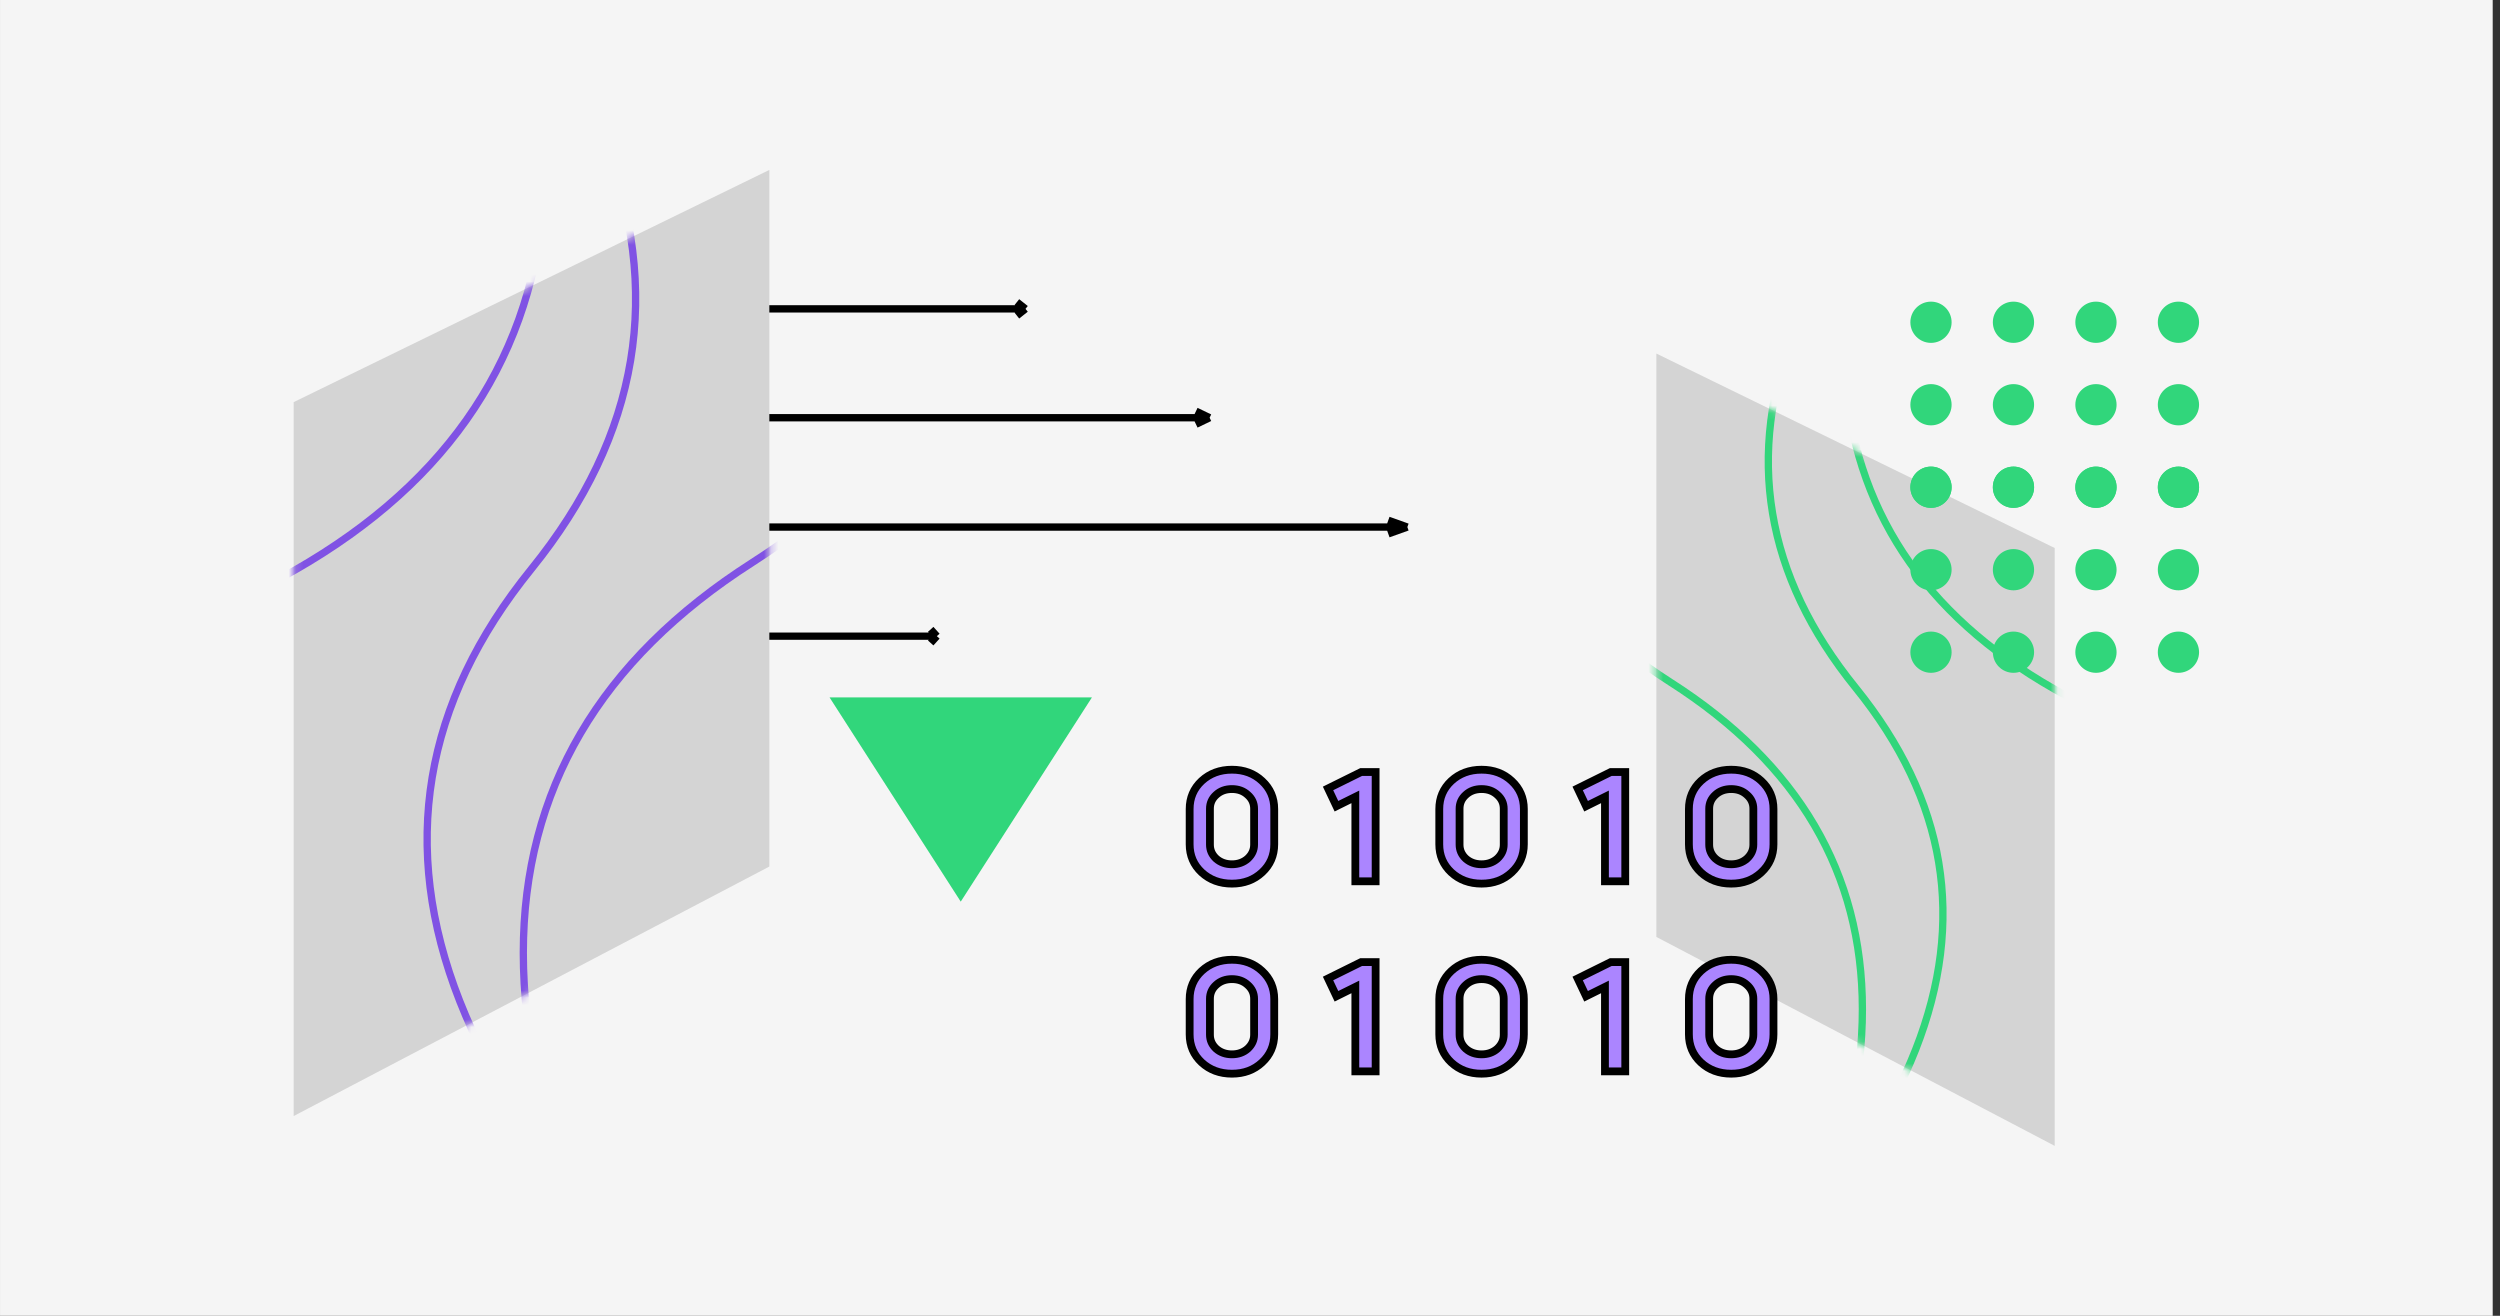 <svg width="342" height="180" viewBox="0 0 342 180" fill="none" xmlns="http://www.w3.org/2000/svg">
<rect x="0" y="0" width="342" height="180" fill="#333333" stroke="none"/>
<rect width="341" height="180" transform="translate(0.002)" fill="#F5F5F5"/>
<path d="M226.588 128.172L281.084 156.756V74.968L226.588 48.365L226.588 128.172Z" fill="#D4D4D4"/>
<mask id="mask0" mask-type="alpha" maskUnits="userSpaceOnUse" x="226" y="48" width="56" height="109">
<path d="M226.588 128.172L281.084 156.756V74.968L226.588 48.365L226.588 128.172Z" fill="#AB85FF"/>
</mask>
<g mask="url(#mask0)">
<path d="M228.535 -18.475C193.548 33.705 193.548 70.977 228.535 93.34C263.522 115.702 263.522 152.974 228.535 205.154" stroke="#31D67B"/>
<path d="M295.536 -11.937C242.909 28.064 229.013 63.404 253.849 94.082C278.685 124.76 264.789 160.1 212.161 200.102" stroke="#31D67B"/>
<path d="M272.405 -16.269C242.337 38.093 245.773 75.249 282.714 95.2C319.654 115.151 323.09 152.307 293.022 206.668" stroke="#31D67B"/>
</g>
<path d="M97.381 57.145L165.475 57.145M165.475 57.145L163.609 56.245M165.475 57.145L163.609 58.045" stroke="black"/>
<path d="M97.381 72.102L192.526 72.102M192.526 72.102L189.919 71.17M192.526 72.102L189.919 73.035" stroke="black"/>
<path d="M97.381 42.253L140.289 42.253M140.289 42.253L139.114 41.32M140.289 42.253L139.114 43.185" stroke="black"/>
<path d="M97.381 87.026H128.163M128.163 87.026L127.32 86.093M128.163 87.026L127.32 87.959" stroke="black"/>
<path d="M105.246 118.544L40.171 152.676L40.171 55.011L105.246 23.245L105.246 118.544Z" fill="#D4D4D4"/>
<mask id="mask1" mask-type="alpha" maskUnits="userSpaceOnUse" x="40" y="23" width="66" height="130">
<path d="M105.246 118.544L40.171 152.676L40.171 55.011L105.246 23.245L105.246 118.544Z" fill="#D4D4D4"/>
</mask>
<g mask="url(#mask1)">
<path d="M102.922 -56.57C144.7 5.739 144.7 50.245 102.922 76.949C61.144 103.653 61.144 148.159 102.922 210.468" stroke="#8052E4"/>
<path d="M22.913 -48.765C85.757 -0.998 102.35 41.202 72.693 77.835C43.036 114.468 59.629 156.668 122.473 204.434" stroke="#8052E4"/>
<path d="M50.535 -53.936C86.439 10.978 82.336 55.346 38.225 79.17C-5.886 102.994 -9.989 147.363 25.915 212.276" stroke="#8052E4"/>
</g>
<circle cx="264.159" cy="44.085" r="2.821" fill="#31D67B"/>
<circle cx="275.442" cy="44.085" r="2.821" fill="#31D67B"/>
<circle cx="286.727" cy="44.085" r="2.821" fill="#31D67B"/>
<circle cx="298.01" cy="44.085" r="2.821" fill="#31D67B"/>
<circle cx="264.159" cy="55.368" r="2.821" fill="#31D67B"/>
<circle cx="275.442" cy="55.368" r="2.821" fill="#31D67B"/>
<circle cx="286.727" cy="55.368" r="2.821" fill="#31D67B"/>
<circle cx="298.01" cy="55.368" r="2.821" fill="#31D67B"/>
<circle cx="298.01" cy="66.653" r="2.821" fill="#31D67B"/>
<circle cx="286.727" cy="66.653" r="2.821" fill="#31D67B"/>
<circle cx="275.442" cy="66.653" r="2.821" fill="#31D67B"/>
<circle cx="264.159" cy="66.653" r="2.821" fill="#31D67B"/>
<circle cx="264.159" cy="66.653" r="2.821" fill="#31D67B"/>
<circle cx="275.442" cy="66.653" r="2.821" fill="#31D67B"/>
<circle cx="286.727" cy="66.653" r="2.821" fill="#31D67B"/>
<circle cx="298.01" cy="66.653" r="2.821" fill="#31D67B"/>
<circle cx="264.159" cy="77.936" r="2.821" fill="#31D67B"/>
<circle cx="275.442" cy="77.936" r="2.821" fill="#31D67B"/>
<circle cx="286.727" cy="77.936" r="2.821" fill="#31D67B"/>
<circle cx="298.01" cy="77.936" r="2.821" fill="#31D67B"/>
<circle cx="298.01" cy="89.221" r="2.821" fill="#31D67B"/>
<circle cx="286.727" cy="89.221" r="2.821" fill="#31D67B"/>
<circle cx="275.442" cy="89.221" r="2.821" fill="#31D67B"/>
<circle cx="264.159" cy="89.221" r="2.821" fill="#31D67B"/>
<path d="M162.744 115.501V110.676C162.744 109.139 163.292 107.858 164.388 106.834C165.498 105.809 166.879 105.297 168.529 105.297C170.18 105.297 171.554 105.809 172.65 106.834C173.76 107.858 174.315 109.139 174.315 110.676V115.501C174.315 117.038 173.76 118.319 172.65 119.344C171.554 120.368 170.18 120.881 168.529 120.881C166.879 120.881 165.498 120.368 164.388 119.344C163.292 118.319 162.744 117.038 162.744 115.501ZM165.519 110.634V115.544C165.519 116.298 165.804 116.938 166.373 117.465C166.957 117.977 167.676 118.234 168.529 118.234C169.383 118.234 170.102 117.977 170.686 117.465C171.269 116.924 171.561 116.284 171.561 115.544V110.634C171.561 109.879 171.269 109.246 170.686 108.734C170.116 108.207 169.398 107.944 168.529 107.944C167.661 107.944 166.943 108.207 166.373 108.734C165.804 109.246 165.519 109.879 165.519 110.634ZM185.41 109.011L182.827 110.292L181.674 107.858L186.2 105.617H188.186V120.561H185.41V109.011ZM196.893 115.501V110.676C196.893 109.139 197.441 107.858 198.537 106.834C199.647 105.809 201.027 105.297 202.678 105.297C204.329 105.297 205.703 105.809 206.798 106.834C207.908 107.858 208.464 109.139 208.464 110.676V115.501C208.464 117.038 207.908 118.319 206.798 119.344C205.703 120.368 204.329 120.881 202.678 120.881C201.027 120.881 199.647 120.368 198.537 119.344C197.441 118.319 196.893 117.038 196.893 115.501ZM199.668 110.634V115.544C199.668 116.298 199.953 116.938 200.522 117.465C201.106 117.977 201.824 118.234 202.678 118.234C203.532 118.234 204.251 117.977 204.834 117.465C205.418 116.924 205.71 116.284 205.71 115.544V110.634C205.71 109.879 205.418 109.246 204.834 108.734C204.265 108.207 203.546 107.944 202.678 107.944C201.81 107.944 201.091 108.207 200.522 108.734C199.953 109.246 199.668 109.879 199.668 110.634ZM219.559 109.011L216.976 110.292L215.823 107.858L220.349 105.617H222.334V120.561H219.559V109.011ZM231.042 115.501V110.676C231.042 109.139 231.589 107.858 232.685 106.834C233.795 105.809 235.176 105.297 236.827 105.297C238.478 105.297 239.851 105.809 240.947 106.834C242.057 107.858 242.612 109.139 242.612 110.676V115.501C242.612 117.038 242.057 118.319 240.947 119.344C239.851 120.368 238.478 120.881 236.827 120.881C235.176 120.881 233.795 120.368 232.685 119.344C231.589 118.319 231.042 117.038 231.042 115.501ZM233.817 110.634V115.544C233.817 116.298 234.101 116.938 234.671 117.465C235.254 117.977 235.973 118.234 236.827 118.234C237.681 118.234 238.4 117.977 238.983 117.465C239.567 116.924 239.858 116.284 239.858 115.544V110.634C239.858 109.879 239.567 109.246 238.983 108.734C238.414 108.207 237.695 107.944 236.827 107.944C235.959 107.944 235.24 108.207 234.671 108.734C234.101 109.246 233.817 109.879 233.817 110.634ZM162.744 141.501V136.676C162.744 135.139 163.292 133.858 164.388 132.834C165.498 131.809 166.879 131.297 168.529 131.297C170.18 131.297 171.554 131.809 172.65 132.834C173.76 133.858 174.315 135.139 174.315 136.676V141.501C174.315 143.038 173.76 144.319 172.65 145.344C171.554 146.368 170.18 146.881 168.529 146.881C166.879 146.881 165.498 146.368 164.388 145.344C163.292 144.319 162.744 143.038 162.744 141.501ZM165.519 136.634V141.544C165.519 142.298 165.804 142.938 166.373 143.465C166.957 143.977 167.676 144.234 168.529 144.234C169.383 144.234 170.102 143.977 170.686 143.465C171.269 142.924 171.561 142.284 171.561 141.544V136.634C171.561 135.879 171.269 135.246 170.686 134.734C170.116 134.207 169.398 133.944 168.529 133.944C167.661 133.944 166.943 134.207 166.373 134.734C165.804 135.246 165.519 135.879 165.519 136.634ZM185.41 135.011L182.827 136.292L181.674 133.858L186.2 131.617H188.186V146.561H185.41V135.011ZM196.893 141.501V136.676C196.893 135.139 197.441 133.858 198.537 132.834C199.647 131.809 201.027 131.297 202.678 131.297C204.329 131.297 205.703 131.809 206.798 132.834C207.908 133.858 208.464 135.139 208.464 136.676V141.501C208.464 143.038 207.908 144.319 206.798 145.344C205.703 146.368 204.329 146.881 202.678 146.881C201.027 146.881 199.647 146.368 198.537 145.344C197.441 144.319 196.893 143.038 196.893 141.501ZM199.668 136.634V141.544C199.668 142.298 199.953 142.938 200.522 143.465C201.106 143.977 201.824 144.234 202.678 144.234C203.532 144.234 204.251 143.977 204.834 143.465C205.418 142.924 205.71 142.284 205.71 141.544V136.634C205.71 135.879 205.418 135.246 204.834 134.734C204.265 134.207 203.546 133.944 202.678 133.944C201.81 133.944 201.091 134.207 200.522 134.734C199.953 135.246 199.668 135.879 199.668 136.634ZM219.559 135.011L216.976 136.292L215.823 133.858L220.349 131.617H222.334V146.561H219.559V135.011ZM231.042 141.501V136.676C231.042 135.139 231.589 133.858 232.685 132.834C233.795 131.809 235.176 131.297 236.827 131.297C238.478 131.297 239.851 131.809 240.947 132.834C242.057 133.858 242.612 135.139 242.612 136.676V141.501C242.612 143.038 242.057 144.319 240.947 145.344C239.851 146.368 238.478 146.881 236.827 146.881C235.176 146.881 233.795 146.368 232.685 145.344C231.589 144.319 231.042 143.038 231.042 141.501ZM233.817 136.634V141.544C233.817 142.298 234.101 142.938 234.671 143.465C235.254 143.977 235.973 144.234 236.827 144.234C237.681 144.234 238.4 143.977 238.983 143.465C239.567 142.924 239.858 142.284 239.858 141.544V136.634C239.858 135.879 239.567 135.246 238.983 134.734C238.414 134.207 237.695 133.944 236.827 133.944C235.959 133.944 235.24 134.207 234.671 134.734C234.101 135.246 233.817 135.879 233.817 136.634Z" fill="#AB85FF"/>
<path d="M164.388 106.834L164.026 106.442L164.023 106.444L164.388 106.834ZM172.65 106.834L172.285 107.224L172.288 107.226L172.65 106.834ZM172.65 119.344L172.288 118.952L172.285 118.954L172.65 119.344ZM164.388 119.344L164.023 119.734L164.026 119.736L164.388 119.344ZM166.373 117.465L166.011 117.857L166.021 117.866L166.373 117.465ZM170.686 117.465L171.038 117.866L171.043 117.861L171.048 117.856L170.686 117.465ZM170.686 108.734L170.323 109.126L170.334 109.135L170.686 108.734ZM166.373 108.734L166.73 109.13L166.736 109.125L166.373 108.734ZM163.278 115.501V110.676H162.21V115.501H163.278ZM163.278 110.676C163.278 109.283 163.767 108.145 164.752 107.224L164.023 106.444C162.817 107.572 162.21 108.996 162.21 110.676H163.278ZM164.75 107.226C165.752 106.301 166.999 105.83 168.529 105.83V104.763C166.758 104.763 165.244 105.317 164.026 106.442L164.75 107.226ZM168.529 105.83C170.06 105.83 171.298 106.301 172.285 107.224L173.014 106.444C171.809 105.317 170.301 104.763 168.529 104.763V105.83ZM172.288 107.226C173.286 108.148 173.781 109.285 173.781 110.676H174.849C174.849 108.993 174.233 107.569 173.012 106.442L172.288 107.226ZM173.781 110.676V115.501H174.849V110.676H173.781ZM173.781 115.501C173.781 116.892 173.286 118.03 172.288 118.952L173.012 119.736C174.233 118.608 174.849 117.184 174.849 115.501H173.781ZM172.285 118.954C171.298 119.877 170.06 120.347 168.529 120.347V121.414C170.301 121.414 171.809 120.86 173.014 119.734L172.285 118.954ZM168.529 120.347C166.999 120.347 165.752 119.876 164.75 118.952L164.026 119.736C165.244 120.86 166.758 121.414 168.529 121.414V120.347ZM164.752 118.954C163.767 118.033 163.278 116.894 163.278 115.501H162.21C162.21 117.182 162.817 118.605 164.023 119.734L164.752 118.954ZM164.986 110.634V115.544H166.053V110.634H164.986ZM164.986 115.544C164.986 116.451 165.336 117.232 166.011 117.857L166.736 117.073C166.272 116.644 166.053 116.145 166.053 115.544H164.986ZM166.021 117.866C166.712 118.473 167.56 118.767 168.529 118.767V117.7C167.791 117.7 167.202 117.482 166.725 117.064L166.021 117.866ZM168.529 118.767C169.499 118.767 170.347 118.473 171.038 117.866L170.334 117.064C169.857 117.482 169.268 117.7 168.529 117.7V118.767ZM171.048 117.856C171.732 117.223 172.095 116.444 172.095 115.544H171.027C171.027 116.123 170.807 116.625 170.323 117.074L171.048 117.856ZM172.095 115.544V110.634H171.027V115.544H172.095ZM172.095 110.634C172.095 109.721 171.733 108.943 171.038 108.333L170.334 109.135C170.806 109.549 171.027 110.038 171.027 110.634H172.095ZM171.048 108.342C170.368 107.713 169.515 107.41 168.529 107.41V108.477C169.281 108.477 169.865 108.701 170.323 109.125L171.048 108.342ZM168.529 107.41C167.544 107.41 166.691 107.713 166.011 108.342L166.736 109.125C167.194 108.701 167.778 108.477 168.529 108.477V107.41ZM166.016 108.337C165.337 108.949 164.986 109.725 164.986 110.634H166.053C166.053 110.033 166.272 109.543 166.73 109.13L166.016 108.337ZM185.41 109.011H185.944V108.151L185.173 108.533L185.41 109.011ZM182.827 110.292L182.345 110.521L182.578 111.012L183.064 110.77L182.827 110.292ZM181.674 107.858L181.438 107.38L180.968 107.613L181.192 108.087L181.674 107.858ZM186.2 105.617V105.083H186.075L185.963 105.139L186.2 105.617ZM188.186 105.617H188.719V105.083H188.186V105.617ZM188.186 120.561V121.094H188.719V120.561H188.186ZM185.41 120.561H184.877V121.094H185.41V120.561ZM185.173 108.533L182.59 109.814L183.064 110.77L185.647 109.489L185.173 108.533ZM183.31 110.064L182.157 107.63L181.192 108.087L182.345 110.521L183.31 110.064ZM181.911 108.337L186.437 106.095L185.963 105.139L181.438 107.38L181.911 108.337ZM186.2 106.151H188.186V105.083H186.2V106.151ZM187.652 105.617V120.561H188.719V105.617H187.652ZM188.186 120.027H185.41V121.094H188.186V120.027ZM185.944 120.561V109.011H184.877V120.561H185.944ZM198.537 106.834L198.175 106.442L198.172 106.444L198.537 106.834ZM206.798 106.834L206.434 107.224L206.436 107.226L206.798 106.834ZM206.798 119.344L206.436 118.952L206.434 118.954L206.798 119.344ZM198.537 119.344L198.172 119.734L198.175 119.736L198.537 119.344ZM200.522 117.465L200.159 117.857L200.17 117.866L200.522 117.465ZM204.834 117.465L205.186 117.866L205.192 117.861L205.197 117.856L204.834 117.465ZM204.834 108.734L204.472 109.126L204.482 109.135L204.834 108.734ZM200.522 108.734L200.879 109.13L200.884 109.125L200.522 108.734ZM197.427 115.501V110.676H196.359V115.501H197.427ZM197.427 110.676C197.427 109.283 197.916 108.145 198.901 107.224L198.172 106.444C196.965 107.572 196.359 108.996 196.359 110.676H197.427ZM198.899 107.226C199.901 106.301 201.148 105.83 202.678 105.83V104.763C200.907 104.763 199.393 105.317 198.175 106.442L198.899 107.226ZM202.678 105.83C204.209 105.83 205.447 106.301 206.434 107.224L207.163 106.444C205.958 105.317 204.45 104.763 202.678 104.763V105.83ZM206.436 107.226C207.435 108.148 207.93 109.285 207.93 110.676H208.997C208.997 108.993 208.382 107.569 207.16 106.442L206.436 107.226ZM207.93 110.676V115.501H208.997V110.676H207.93ZM207.93 115.501C207.93 116.892 207.435 118.03 206.436 118.952L207.16 119.736C208.382 118.608 208.997 117.184 208.997 115.501H207.93ZM206.434 118.954C205.447 119.877 204.209 120.347 202.678 120.347V121.414C204.45 121.414 205.958 120.86 207.163 119.734L206.434 118.954ZM202.678 120.347C201.148 120.347 199.901 119.876 198.899 118.952L198.175 119.736C199.393 120.86 200.907 121.414 202.678 121.414V120.347ZM198.901 118.954C197.916 118.033 197.427 116.894 197.427 115.501H196.359C196.359 117.182 196.965 118.605 198.172 119.734L198.901 118.954ZM199.134 110.634V115.544H200.202V110.634H199.134ZM199.134 115.544C199.134 116.451 199.485 117.232 200.16 117.857L200.884 117.073C200.421 116.644 200.202 116.145 200.202 115.544H199.134ZM200.17 117.866C200.861 118.473 201.709 118.767 202.678 118.767V117.7C201.94 117.7 201.35 117.482 200.874 117.064L200.17 117.866ZM202.678 118.767C203.648 118.767 204.496 118.473 205.186 117.866L204.482 117.064C204.006 117.482 203.416 117.7 202.678 117.7V118.767ZM205.197 117.856C205.88 117.223 206.243 116.444 206.243 115.544H205.176C205.176 116.123 204.955 116.625 204.472 117.074L205.197 117.856ZM206.243 115.544V110.634H205.176V115.544H206.243ZM206.243 110.634C206.243 109.721 205.882 108.943 205.186 108.333L204.482 109.135C204.954 109.549 205.176 110.038 205.176 110.634H206.243ZM205.197 108.342C204.517 107.713 203.663 107.41 202.678 107.41V108.477C203.429 108.477 204.013 108.701 204.472 109.125L205.197 108.342ZM202.678 107.41C201.693 107.41 200.84 107.713 200.16 108.342L200.884 109.125C201.343 108.701 201.927 108.477 202.678 108.477V107.41ZM200.165 108.337C199.485 108.949 199.134 109.725 199.134 110.634H200.202C200.202 110.033 200.42 109.543 200.879 109.13L200.165 108.337ZM219.559 109.011H220.093V108.151L219.322 108.533L219.559 109.011ZM216.976 110.292L216.494 110.521L216.726 111.012L217.213 110.77L216.976 110.292ZM215.823 107.858L215.586 107.38L215.116 107.613L215.341 108.087L215.823 107.858ZM220.349 105.617V105.083H220.224L220.112 105.139L220.349 105.617ZM222.334 105.617H222.868V105.083H222.334V105.617ZM222.334 120.561V121.094H222.868V120.561H222.334ZM219.559 120.561H219.025V121.094H219.559V120.561ZM219.322 108.533L216.739 109.814L217.213 110.77L219.796 109.489L219.322 108.533ZM217.458 110.064L216.305 107.63L215.341 108.087L216.494 110.521L217.458 110.064ZM216.06 108.337L220.586 106.095L220.112 105.139L215.586 107.38L216.06 108.337ZM220.349 106.151H222.334V105.083H220.349V106.151ZM221.801 105.617V120.561H222.868V105.617H221.801ZM222.334 120.027H219.559V121.094H222.334V120.027ZM220.093 120.561V109.011H219.025V120.561H220.093ZM232.685 106.834L232.323 106.442L232.321 106.444L232.685 106.834ZM240.947 106.834L240.583 107.224L240.585 107.226L240.947 106.834ZM240.947 119.344L240.585 118.952L240.583 118.954L240.947 119.344ZM232.685 119.344L232.321 119.734L232.323 119.736L232.685 119.344ZM234.671 117.465L234.308 117.857L234.319 117.866L234.671 117.465ZM238.983 117.465L239.335 117.866L239.341 117.861L239.346 117.856L238.983 117.465ZM238.983 108.734L238.621 109.126L238.631 109.135L238.983 108.734ZM234.671 108.734L235.028 109.13L235.033 109.125L234.671 108.734ZM231.575 115.501V110.676H230.508V115.501H231.575ZM231.575 110.676C231.575 109.283 232.065 108.145 233.05 107.224L232.321 106.444C231.114 107.572 230.508 108.996 230.508 110.676H231.575ZM233.047 107.226C234.049 106.301 235.297 105.83 236.827 105.83V104.763C235.055 104.763 233.542 105.317 232.323 106.442L233.047 107.226ZM236.827 105.83C238.357 105.83 239.596 106.301 240.583 107.224L241.312 106.444C240.107 105.317 238.598 104.763 236.827 104.763V105.83ZM240.585 107.226C241.584 108.148 242.079 109.285 242.079 110.676H243.146C243.146 108.993 242.531 107.569 241.309 106.442L240.585 107.226ZM242.079 110.676V115.501H243.146V110.676H242.079ZM242.079 115.501C242.079 116.892 241.584 118.03 240.585 118.952L241.309 119.736C242.531 118.608 243.146 117.184 243.146 115.501H242.079ZM240.583 118.954C239.596 119.877 238.357 120.347 236.827 120.347V121.414C238.598 121.414 240.107 120.86 241.312 119.734L240.583 118.954ZM236.827 120.347C235.297 120.347 234.049 119.876 233.047 118.952L232.323 119.736C233.542 120.86 235.055 121.414 236.827 121.414V120.347ZM233.05 118.954C232.065 118.033 231.575 116.894 231.575 115.501H230.508C230.508 117.182 231.114 118.605 232.321 119.734L233.05 118.954ZM233.283 110.634V115.544H234.35V110.634H233.283ZM233.283 115.544C233.283 116.451 233.633 117.232 234.308 117.857L235.033 117.073C234.57 116.644 234.35 116.145 234.35 115.544H233.283ZM234.319 117.866C235.009 118.473 235.857 118.767 236.827 118.767V117.7C236.089 117.7 235.499 117.482 235.023 117.064L234.319 117.866ZM236.827 118.767C237.796 118.767 238.644 118.473 239.335 117.866L238.631 117.064C238.155 117.482 237.565 117.7 236.827 117.7V118.767ZM239.346 117.856C240.029 117.223 240.392 116.444 240.392 115.544H239.325C239.325 116.123 239.104 116.625 238.62 117.074L239.346 117.856ZM240.392 115.544V110.634H239.325V115.544H240.392ZM240.392 110.634C240.392 109.721 240.03 108.943 239.335 108.333L238.631 109.135C239.103 109.549 239.325 110.038 239.325 110.634H240.392ZM239.345 108.342C238.665 107.713 237.812 107.41 236.827 107.41V108.477C237.578 108.477 238.162 108.701 238.621 109.125L239.345 108.342ZM236.827 107.41C235.842 107.41 234.988 107.713 234.308 108.342L235.033 109.125C235.492 108.701 236.076 108.477 236.827 108.477V107.41ZM234.314 108.337C233.634 108.949 233.283 109.725 233.283 110.634H234.35C234.35 110.033 234.569 109.543 235.028 109.13L234.314 108.337ZM164.388 132.834L164.026 132.442L164.023 132.444L164.388 132.834ZM172.65 132.834L172.285 133.224L172.288 133.226L172.65 132.834ZM172.65 145.344L172.288 144.952L172.285 144.954L172.65 145.344ZM164.388 145.344L164.023 145.734L164.026 145.736L164.388 145.344ZM166.373 143.465L166.011 143.857L166.021 143.866L166.373 143.465ZM170.686 143.465L171.038 143.866L171.043 143.861L171.048 143.856L170.686 143.465ZM170.686 134.734L170.323 135.126L170.334 135.135L170.686 134.734ZM166.373 134.734L166.73 135.13L166.736 135.125L166.373 134.734ZM163.278 141.501V136.676H162.21V141.501H163.278ZM163.278 136.676C163.278 135.283 163.767 134.145 164.752 133.224L164.023 132.444C162.817 133.572 162.21 134.996 162.21 136.676H163.278ZM164.75 133.226C165.752 132.301 166.999 131.83 168.529 131.83V130.763C166.758 130.763 165.244 131.317 164.026 132.442L164.75 133.226ZM168.529 131.83C170.06 131.83 171.298 132.301 172.285 133.224L173.014 132.444C171.809 131.317 170.301 130.763 168.529 130.763V131.83ZM172.288 133.226C173.286 134.148 173.781 135.285 173.781 136.676H174.849C174.849 134.993 174.233 133.569 173.012 132.442L172.288 133.226ZM173.781 136.676V141.501H174.849V136.676H173.781ZM173.781 141.501C173.781 142.892 173.286 144.03 172.288 144.952L173.012 145.736C174.233 144.608 174.849 143.184 174.849 141.501H173.781ZM172.285 144.954C171.298 145.877 170.06 146.347 168.529 146.347V147.414C170.301 147.414 171.809 146.86 173.014 145.734L172.285 144.954ZM168.529 146.347C166.999 146.347 165.752 145.876 164.75 144.952L164.026 145.736C165.244 146.86 166.758 147.414 168.529 147.414V146.347ZM164.752 144.954C163.767 144.033 163.278 142.894 163.278 141.501H162.21C162.21 143.182 162.817 144.605 164.023 145.734L164.752 144.954ZM164.986 136.634V141.544H166.053V136.634H164.986ZM164.986 141.544C164.986 142.451 165.336 143.232 166.011 143.857L166.736 143.073C166.272 142.644 166.053 142.145 166.053 141.544H164.986ZM166.021 143.866C166.712 144.473 167.56 144.767 168.529 144.767V143.7C167.791 143.7 167.202 143.482 166.725 143.064L166.021 143.866ZM168.529 144.767C169.499 144.767 170.347 144.473 171.038 143.866L170.334 143.064C169.857 143.482 169.268 143.7 168.529 143.7V144.767ZM171.048 143.856C171.732 143.223 172.095 142.444 172.095 141.544H171.027C171.027 142.123 170.807 142.625 170.323 143.074L171.048 143.856ZM172.095 141.544V136.634H171.027V141.544H172.095ZM172.095 136.634C172.095 135.721 171.733 134.943 171.038 134.333L170.334 135.135C170.806 135.549 171.027 136.038 171.027 136.634H172.095ZM171.048 134.342C170.368 133.713 169.515 133.41 168.529 133.41V134.477C169.281 134.477 169.865 134.701 170.323 135.125L171.048 134.342ZM168.529 133.41C167.544 133.41 166.691 133.713 166.011 134.342L166.736 135.125C167.194 134.701 167.778 134.477 168.529 134.477V133.41ZM166.016 134.337C165.337 134.949 164.986 135.725 164.986 136.634H166.053C166.053 136.033 166.272 135.543 166.73 135.13L166.016 134.337ZM185.41 135.011H185.944V134.151L185.173 134.533L185.41 135.011ZM182.827 136.292L182.345 136.521L182.578 137.012L183.064 136.77L182.827 136.292ZM181.674 133.858L181.438 133.38L180.968 133.613L181.192 134.087L181.674 133.858ZM186.2 131.617V131.083H186.075L185.963 131.139L186.2 131.617ZM188.186 131.617H188.719V131.083H188.186V131.617ZM188.186 146.561V147.094H188.719V146.561H188.186ZM185.41 146.561H184.877V147.094H185.41V146.561ZM185.173 134.533L182.59 135.814L183.064 136.77L185.647 135.489L185.173 134.533ZM183.31 136.064L182.157 133.63L181.192 134.087L182.345 136.521L183.31 136.064ZM181.911 134.337L186.437 132.095L185.963 131.139L181.438 133.38L181.911 134.337ZM186.2 132.151H188.186V131.083H186.2V132.151ZM187.652 131.617V146.561H188.719V131.617H187.652ZM188.186 146.027H185.41V147.094H188.186V146.027ZM185.944 146.561V135.011H184.877V146.561H185.944ZM198.537 132.834L198.175 132.442L198.172 132.444L198.537 132.834ZM206.798 132.834L206.434 133.224L206.436 133.226L206.798 132.834ZM206.798 145.344L206.436 144.952L206.434 144.954L206.798 145.344ZM198.537 145.344L198.172 145.734L198.175 145.736L198.537 145.344ZM200.522 143.465L200.159 143.857L200.17 143.866L200.522 143.465ZM204.834 143.465L205.186 143.866L205.192 143.861L205.197 143.856L204.834 143.465ZM204.834 134.734L204.472 135.126L204.482 135.135L204.834 134.734ZM200.522 134.734L200.879 135.13L200.884 135.125L200.522 134.734ZM197.427 141.501V136.676H196.359V141.501H197.427ZM197.427 136.676C197.427 135.283 197.916 134.145 198.901 133.224L198.172 132.444C196.965 133.572 196.359 134.996 196.359 136.676H197.427ZM198.899 133.226C199.901 132.301 201.148 131.83 202.678 131.83V130.763C200.907 130.763 199.393 131.317 198.175 132.442L198.899 133.226ZM202.678 131.83C204.209 131.83 205.447 132.301 206.434 133.224L207.163 132.444C205.958 131.317 204.45 130.763 202.678 130.763V131.83ZM206.436 133.226C207.435 134.148 207.93 135.285 207.93 136.676H208.997C208.997 134.993 208.382 133.569 207.16 132.442L206.436 133.226ZM207.93 136.676V141.501H208.997V136.676H207.93ZM207.93 141.501C207.93 142.892 207.435 144.03 206.436 144.952L207.16 145.736C208.382 144.608 208.997 143.184 208.997 141.501H207.93ZM206.434 144.954C205.447 145.877 204.209 146.347 202.678 146.347V147.414C204.45 147.414 205.958 146.86 207.163 145.734L206.434 144.954ZM202.678 146.347C201.148 146.347 199.901 145.876 198.899 144.952L198.175 145.736C199.393 146.86 200.907 147.414 202.678 147.414V146.347ZM198.901 144.954C197.916 144.033 197.427 142.894 197.427 141.501H196.359C196.359 143.182 196.965 144.605 198.172 145.734L198.901 144.954ZM199.134 136.634V141.544H200.202V136.634H199.134ZM199.134 141.544C199.134 142.451 199.485 143.232 200.16 143.857L200.884 143.073C200.421 142.644 200.202 142.145 200.202 141.544H199.134ZM200.17 143.866C200.861 144.473 201.709 144.767 202.678 144.767V143.7C201.94 143.7 201.35 143.482 200.874 143.064L200.17 143.866ZM202.678 144.767C203.648 144.767 204.496 144.473 205.186 143.866L204.482 143.064C204.006 143.482 203.416 143.7 202.678 143.7V144.767ZM205.197 143.856C205.88 143.223 206.243 142.444 206.243 141.544H205.176C205.176 142.123 204.955 142.625 204.472 143.074L205.197 143.856ZM206.243 141.544V136.634H205.176V141.544H206.243ZM206.243 136.634C206.243 135.721 205.882 134.943 205.186 134.333L204.482 135.135C204.954 135.549 205.176 136.038 205.176 136.634H206.243ZM205.197 134.342C204.517 133.713 203.663 133.41 202.678 133.41V134.477C203.429 134.477 204.013 134.701 204.472 135.125L205.197 134.342ZM202.678 133.41C201.693 133.41 200.84 133.713 200.16 134.342L200.884 135.125C201.343 134.701 201.927 134.477 202.678 134.477V133.41ZM200.165 134.337C199.485 134.949 199.134 135.725 199.134 136.634H200.202C200.202 136.033 200.42 135.543 200.879 135.13L200.165 134.337ZM219.559 135.011H220.093V134.151L219.322 134.533L219.559 135.011ZM216.976 136.292L216.494 136.521L216.726 137.012L217.213 136.77L216.976 136.292ZM215.823 133.858L215.586 133.38L215.116 133.613L215.341 134.087L215.823 133.858ZM220.349 131.617V131.083H220.224L220.112 131.139L220.349 131.617ZM222.334 131.617H222.868V131.083H222.334V131.617ZM222.334 146.561V147.094H222.868V146.561H222.334ZM219.559 146.561H219.025V147.094H219.559V146.561ZM219.322 134.533L216.739 135.814L217.213 136.77L219.796 135.489L219.322 134.533ZM217.458 136.064L216.305 133.63L215.341 134.087L216.494 136.521L217.458 136.064ZM216.06 134.337L220.586 132.095L220.112 131.139L215.586 133.38L216.06 134.337ZM220.349 132.151H222.334V131.083H220.349V132.151ZM221.801 131.617V146.561H222.868V131.617H221.801ZM222.334 146.027H219.559V147.094H222.334V146.027ZM220.093 146.561V135.011H219.025V146.561H220.093ZM232.685 132.834L232.323 132.442L232.321 132.444L232.685 132.834ZM240.947 132.834L240.583 133.224L240.585 133.226L240.947 132.834ZM240.947 145.344L240.585 144.952L240.583 144.954L240.947 145.344ZM232.685 145.344L232.321 145.734L232.323 145.736L232.685 145.344ZM234.671 143.465L234.308 143.857L234.319 143.866L234.671 143.465ZM238.983 143.465L239.335 143.866L239.341 143.861L239.346 143.856L238.983 143.465ZM238.983 134.734L238.621 135.126L238.631 135.135L238.983 134.734ZM234.671 134.734L235.028 135.13L235.033 135.125L234.671 134.734ZM231.575 141.501V136.676H230.508V141.501H231.575ZM231.575 136.676C231.575 135.283 232.065 134.145 233.05 133.224L232.321 132.444C231.114 133.572 230.508 134.996 230.508 136.676H231.575ZM233.047 133.226C234.049 132.301 235.297 131.83 236.827 131.83V130.763C235.055 130.763 233.542 131.317 232.323 132.442L233.047 133.226ZM236.827 131.83C238.357 131.83 239.596 132.301 240.583 133.224L241.312 132.444C240.107 131.317 238.598 130.763 236.827 130.763V131.83ZM240.585 133.226C241.584 134.148 242.079 135.285 242.079 136.676H243.146C243.146 134.993 242.531 133.569 241.309 132.442L240.585 133.226ZM242.079 136.676V141.501H243.146V136.676H242.079ZM242.079 141.501C242.079 142.892 241.584 144.03 240.585 144.952L241.309 145.736C242.531 144.608 243.146 143.184 243.146 141.501H242.079ZM240.583 144.954C239.596 145.877 238.357 146.347 236.827 146.347V147.414C238.598 147.414 240.107 146.86 241.312 145.734L240.583 144.954ZM236.827 146.347C235.297 146.347 234.049 145.876 233.047 144.952L232.323 145.736C233.542 146.86 235.055 147.414 236.827 147.414V146.347ZM233.05 144.954C232.065 144.033 231.575 142.894 231.575 141.501H230.508C230.508 143.182 231.114 144.605 232.321 145.734L233.05 144.954ZM233.283 136.634V141.544H234.35V136.634H233.283ZM233.283 141.544C233.283 142.451 233.633 143.232 234.308 143.857L235.033 143.073C234.57 142.644 234.35 142.145 234.35 141.544H233.283ZM234.319 143.866C235.009 144.473 235.857 144.767 236.827 144.767V143.7C236.089 143.7 235.499 143.482 235.023 143.064L234.319 143.866ZM236.827 144.767C237.796 144.767 238.644 144.473 239.335 143.866L238.631 143.064C238.155 143.482 237.565 143.7 236.827 143.7V144.767ZM239.346 143.856C240.029 143.223 240.392 142.444 240.392 141.544H239.325C239.325 142.123 239.104 142.625 238.62 143.074L239.346 143.856ZM240.392 141.544V136.634H239.325V141.544H240.392ZM240.392 136.634C240.392 135.721 240.03 134.943 239.335 134.333L238.631 135.135C239.103 135.549 239.325 136.038 239.325 136.634H240.392ZM239.345 134.342C238.665 133.713 237.812 133.41 236.827 133.41V134.477C237.578 134.477 238.162 134.701 238.621 135.125L239.345 134.342ZM236.827 133.41C235.842 133.41 234.988 133.713 234.308 134.342L235.033 135.125C235.492 134.701 236.076 134.477 236.827 134.477V133.41ZM234.314 134.337C233.634 134.949 233.283 135.725 233.283 136.634H234.35C234.35 136.033 234.569 135.543 235.028 135.13L234.314 134.337Z" fill="black"/>
<path d="M131.429 123.344L149.375 95.406H113.483L131.429 123.344Z" fill="#31D67B"/>
</svg>
